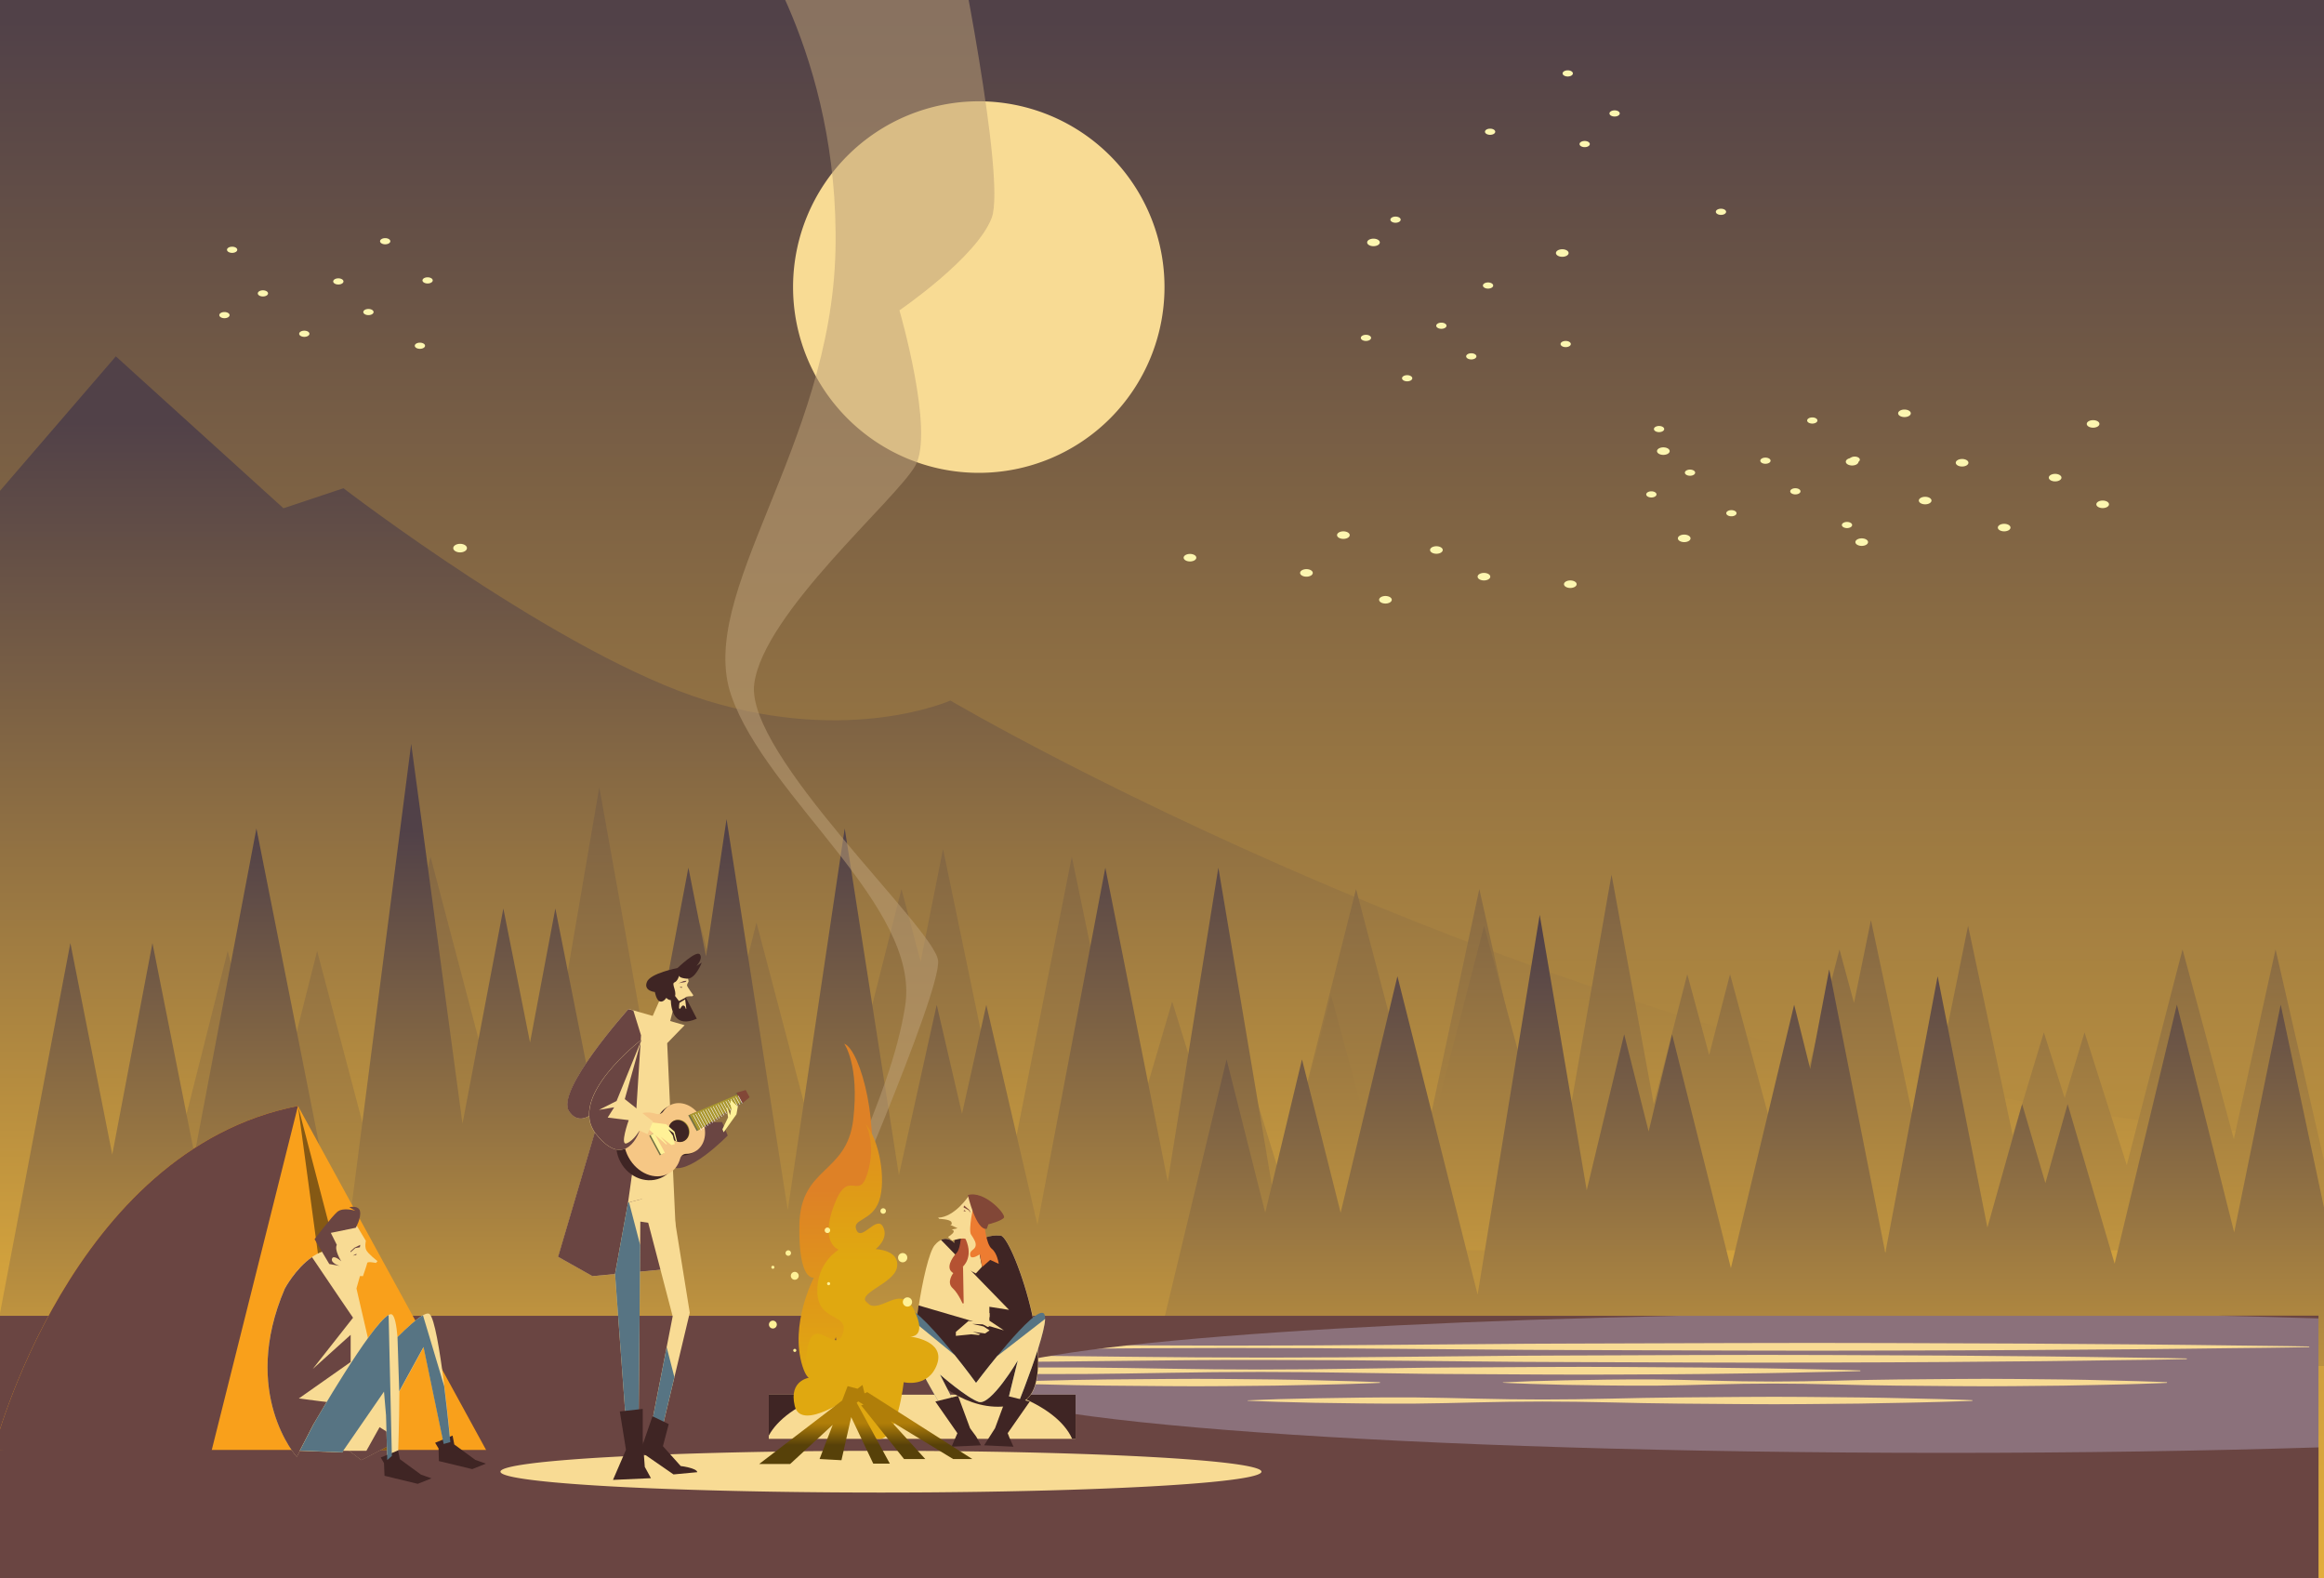 <?xml version="1.0" encoding="utf-8"?>
<svg id="master-artboard" viewBox="0 0 1074.944 729.67" version="1.1" xmlns="http://www.w3.org/2000/svg" x="0px" y="0px" width="1074.944px" height="729.67px" enable-background="new 0 0 1400 980"><rect x="0" y="0" width="1074.944" height="729.67" fill="#333333" stroke="none"/><rect id="ee-background" x="0" y="0" width="1074.944" height="729.67" style="fill: white; fill-opacity: 0; pointer-events: none;"/>
<g transform="matrix(0.791, 0, 0, 0.791, -16.813, -40.725)">
		<g>
			<linearGradient id="XMLID_6_" gradientUnits="userSpaceOnUse" x1="700" y1="62.726" x2="700" y2="1088.153">
				<stop offset="0" style="stop-color:#514148"/>
				<stop offset="1" style="stop-color:#F4BB3A"/>
			</linearGradient>
			<path d="M 0 0 H 1400 V 980 H 0 V 0 Z" id="XMLID_3_" fill="url(#XMLID_6_)"/>
		</g>
	</g><linearGradient id="SVGID_1_" gradientUnits="userSpaceOnUse" x1="699.014" y1="298.203" x2="699.014" y2="925.996">
		<stop offset="0" style="stop-color:#514148"/>
		<stop offset="1" style="stop-color:#F4BB3A"/>
	</linearGradient><path fill="url(#SVGID_1_)" d="M577,461c0,0-58,26-142.6,0S222.1,336.9,222.1,336.9L187,348.6l-98-88.8l-68,78.9v521.1h1356V716&#10;&#9;&#9;C977.1,697.1,577,461,577,461z" transform="matrix(0.791, 0, 0, 0.791, -16.813, -40.725)"/><linearGradient id="SVGID_2_" gradientUnits="userSpaceOnUse" x1="521.493" y1="327.089" x2="521.493" y2="1036.95">
			<stop offset="0" style="stop-color:#514148"/>
			<stop offset="1" style="stop-color:#F4BB3A"/>
		</linearGradient><path d="M 886.3 571.2 L 854 722 L 814.2 571.2 L 771 742.7 L 738.3 637 L 722.9 689.3 L 706.7 637 L 682.6 718.8 L 648 552.3 L 611.7 735.5 L 572.7 547.8 L 559.6 613.7 L 548.4 571.2 L 504.4 745.6 L 463.6 590.8 L 447.4 655.1 L 430.4 590.8 L 404.4 694.1 L 371.7 511.7 L 328.6 763.2 L 273 552.3 L 233.5 708.9 L 206.7 607.4 L 181.1 708.9 L 154.4 607.4 L 103.2 810.4 L 155.5 810.4 L 207.9 810.4 L 260.3 810.4 L 320.5 810.4 L 341.1 810.4 L 375.1 810.4 L 408.2 810.4 L 425.3 810.4 L 488.1 810.4 L 488.4 810.4 L 521.5 810.4 L 596.8 810.4 L 611.5 810.4 L 655.5 810.4 L 687.1 810.4 L 701.6 810.4 L 753.9 810.4 L 760.3 810.4 L 791.9 810.4 L 835.1 810.4 L 877.3 810.4 L 939.8 810.4 Z" fill="url(#SVGID_2_)" transform="matrix(0.791, 0, 0, 0.791, -16.813, -40.725)"/><linearGradient id="SVGID_3_" gradientUnits="userSpaceOnUse" x1="1076.618" y1="427.118" x2="1076.618" y2="948.945">
			<stop offset="0" style="stop-color:#514148"/>
			<stop offset="1" style="stop-color:#F4BB3A"/>
		</linearGradient><path d="M 1351.9 606.5 L 1327.5 717.4 L 1297.5 606.5 L 1264.9 732.6 L 1240.2 655 L 1228.6 693.4 L 1216.4 655 L 1198.2 715.1 L 1172.1 592.7 L 1144.7 727.4 L 1115.3 589.4 L 1105.4 637.8 L 1096.9 606.5 L 1063.8 734.8 L 1032.9 621 L 1020.7 668.2 L 1007.9 621 L 988.3 696.9 L 963.6 562.8 L 931.1 747.7 L 889.1 592.7 L 859.3 707.8 L 839.1 633.2 L 819.8 707.8 L 799.6 633.2 L 761 782.4 L 800.5 782.4 L 840 782.4 L 879.5 782.4 L 925 782.4 L 940.5 782.4 L 966.1 782.4 L 991.2 782.4 L 1004 782.4 L 1051.4 782.4 L 1051.6 782.4 L 1076.7 782.4 L 1133.5 782.4 L 1144.6 782.4 L 1177.8 782.4 L 1201.6 782.4 L 1212.5 782.4 L 1252 782.4 L 1256.8 782.4 L 1280.6 782.4 L 1313.2 782.4 L 1345.1 782.4 L 1392.3 782.4 Z" fill="url(#SVGID_3_)" transform="matrix(0.791, 0, 0, 0.791, -16.813, -40.725)"/><linearGradient id="SVGID_4_" gradientUnits="userSpaceOnUse" x1="399.13" y1="536.774" x2="399.13" y2="959.986">
			<stop offset="0" style="stop-color:#514148"/>
			<stop offset="1" style="stop-color:#F4BB3A"/>
		</linearGradient><path d="M 733.7 558.7 L 704.1 742.3 L 667.6 558.7 L 627.9 767.6 L 598 638.9 L 583.8 702.6 L 569 638.9 L 546.9 738.5 L 515.2 535.8 L 481.9 758.9 L 446.1 530.3 L 434.1 610.6 L 423.8 558.7 L 383.5 771.1 L 346 582.6 L 331.2 660.9 L 315.6 582.6 L 291.7 708.4 L 261.7 486.3 L 222.2 792.5 L 171.2 535.8 L 135 726.4 L 110.4 602.8 L 86.9 726.4 L 62.4 602.8 L 15.4 850 L 63.5 850 L 111.5 850 L 159.5 850 L 214.8 850 L 233.6 850 L 264.8 850 L 295.2 850 L 310.9 850 L 368.5 850 L 368.7 850 L 399.2 850 L 468.2 850 L 481.7 850 L 522.1 850 L 551 850 L 564.3 850 L 612.3 850 L 618.1 850 L 647.1 850 L 686.8 850 L 725.5 850 L 782.8 850 Z" fill="url(#SVGID_4_)" transform="matrix(0.791, 0, 0, 0.791, -16.813, -40.725)"/><linearGradient id="SVGID_5_" gradientUnits="userSpaceOnUse" x1="1047.716" y1="595.793" x2="1047.716" y2="991.935">
			<stop offset="0" style="stop-color:#514148"/>
			<stop offset="1" style="stop-color:#F4BB3A"/>
		</linearGradient><path d="M 1354.9 638.8 L 1327.7 771.9 L 1294.2 638.8 L 1257.8 790.2 L 1230.3 696.9 L 1217.3 743.1 L 1203.7 696.9 L 1183.4 769.1 L 1154.3 622.2 L 1123.7 783.9 L 1090.9 618.2 L 1079.8 676.4 L 1070.4 638.8 L 1033.4 792.8 L 999 656.1 L 985.3 712.9 L 971 656.1 L 949.1 747.3 L 921.6 586.3 L 885.3 808.3 L 838.4 622.2 L 805.2 760.4 L 782.6 670.8 L 761.1 760.4 L 738.5 670.8 L 695.4 850 L 739.5 850 L 783.6 850 L 827.7 850 L 878.5 850 L 895.8 850 L 924.4 850 L 952.3 850 L 966.7 850 L 1019.6 850 L 1019.8 850 L 1047.8 850 L 1111.2 850 L 1123.5 850 L 1160.6 850 L 1187.2 850 L 1199.4 850 L 1243.4 850 L 1248.8 850 L 1275.4 850 L 1311.8 850 L 1347.4 850 L 1400 850 Z" fill="url(#SVGID_5_)" transform="matrix(0.791, 0, 0, 0.791, -16.813, -40.725)"/><path d="M 21 820.7 H 1377 V 975.1 H 21 V 820.7 Z" fill="#8B717B" transform="matrix(0.791, 0, 0, 0.791, -16.813, -40.725)"/><path fill="#F8DB94" d="M309,838.6c0,0,4.2-0.1,11.9-0.2c7.8-0.1,19.2-0.3,33.7-0.5c7.3-0.1,15.3-0.2,24.1-0.3&#10;&#9;&#9;&#9;c8.8-0.1,18.2-0.2,28.3-0.2c20.2-0.2,43.1-0.3,68-0.4c24.9,0,51.9-0.2,80.4-0.1c28.5,0.1,58.6,0.4,89.8,0.7&#10;&#9;&#9;&#9;c31.1,0.3,63.3,0.5,96,0.5c32.7,0,65.9-0.2,99.1-0.5c16.6-0.1,33.2-0.3,49.7-0.4c8.3-0.1,16.5-0.1,24.8-0.2&#10;&#9;&#9;&#9;c8.2,0,16.4-0.1,24.6-0.1c32.7-0.1,64.9-0.2,96-0.3c31.1-0.1,61.2-0.1,89.8,0c28.5,0.1,55.5,0.2,80.4,0.3&#10;&#9;&#9;&#9;c24.9,0.2,47.7,0.3,68,0.5c10.1,0.1,19.6,0.2,28.3,0.3c8.8,0.1,16.8,0.2,24.1,0.3c14.5,0.2,25.9,0.3,33.7,0.4&#10;&#9;&#9;&#9;c7.8,0.1,11.9,0.2,11.9,0.2v0.4c0,0-4.2,0.1-11.9,0.2c-7.8,0.1-19.2,0.3-33.7,0.4c-7.3,0.1-15.3,0.2-24.1,0.3&#10;&#9;&#9;&#9;c-8.8,0.1-18.2,0.2-28.3,0.3c-20.2,0.2-43.1,0.3-68,0.5c-24.9,0.1-51.9,0.3-80.4,0.3c-28.5,0.1-58.6,0.1-89.8,0&#10;&#9;&#9;&#9;c-31.1-0.1-63.3-0.2-96-0.3c-8.2,0-16.4-0.1-24.6-0.1c-8.2-0.1-16.5-0.1-24.8-0.2c-16.5-0.1-33.1-0.3-49.7-0.4&#10;&#9;&#9;&#9;c-33.2-0.3-66.4-0.5-99.1-0.5c-32.7,0-64.9,0.2-96,0.5c-31.1,0.3-61.2,0.6-89.8,0.7c-28.5,0.1-55.5,0-80.4-0.1&#10;&#9;&#9;&#9;c-24.9-0.1-47.7-0.2-68-0.4c-10.1-0.1-19.6-0.2-28.3-0.2c-8.8-0.1-16.8-0.2-24.1-0.3c-14.5-0.2-25.9-0.3-33.7-0.5&#10;&#9;&#9;&#9;c-7.8-0.1-11.9-0.2-11.9-0.2V838.6z" transform="matrix(0.791, 0, 0, 0.791, -16.813, -40.725)"/><path fill="#F8DB94" d="M392.6,845.6c0,0,14.2-0.3,39-0.7c6.2-0.1,13.1-0.2,20.5-0.3c7.5-0.1,15.6-0.2,24.2-0.2&#10;&#9;&#9;&#9;c17.3-0.2,36.8-0.3,58-0.4c21.3-0.1,44.3-0.2,68.7-0.1c24.4,0.1,50.1,0.4,76.7,0.7c26.6,0.3,54.1,0.5,82,0.5&#10;&#9;&#9;&#9;c27.9,0,56.3-0.2,84.6-0.5c14.2-0.1,28.4-0.3,42.5-0.4c7.1-0.1,14.1-0.1,21.1-0.2c7,0,14-0.1,21-0.1c27.9-0.1,55.4-0.2,82-0.3&#10;&#9;&#9;&#9;c26.6-0.1,52.3-0.1,76.7,0c24.4,0.1,47.4,0.2,68.7,0.3c21.3,0.2,40.8,0.3,58,0.5c8.6,0.1,16.7,0.2,24.2,0.3&#10;&#9;&#9;&#9;c7.5,0.1,14.3,0.2,20.5,0.3c12.4,0.2,22.2,0.3,28.8,0.4c6.6,0.1,10.2,0.2,10.2,0.2v0.4c0,0-3.5,0.1-10.2,0.2&#10;&#9;&#9;&#9;c-6.6,0.1-16.4,0.3-28.8,0.4c-6.2,0.1-13.1,0.2-20.5,0.3c-7.5,0.1-15.6,0.2-24.2,0.3c-17.3,0.2-36.8,0.3-58,0.5&#10;&#9;&#9;&#9;c-21.3,0.1-44.3,0.3-68.7,0.3c-24.4,0.1-50.1,0.1-76.7,0c-26.6-0.1-54.1-0.2-82-0.3c-7,0-14-0.1-21-0.1c-7-0.1-14.1-0.1-21.1-0.2&#10;&#9;&#9;&#9;c-14.1-0.1-28.3-0.3-42.5-0.4c-28.4-0.3-56.7-0.5-84.6-0.5c-27.9-0.1-55.4,0.2-82,0.5c-26.6,0.3-52.3,0.6-76.7,0.7&#10;&#9;&#9;&#9;c-24.4,0.1-47.4,0-68.7-0.1c-21.3-0.1-40.8-0.2-58-0.4c-8.6-0.1-16.7-0.2-24.2-0.2c-7.5-0.1-14.3-0.2-20.5-0.3&#10;&#9;&#9;&#9;c-24.8-0.3-39-0.7-39-0.7V845.6z" transform="matrix(0.791, 0, 0, 0.791, -16.813, -40.725)"/><path fill="#F8DB94" d="M518,852.6c0,0,9.2-0.3,25.4-0.7c4-0.1,8.5-0.2,13.4-0.3c4.9-0.1,10.1-0.2,15.8-0.2&#10;&#9;&#9;&#9;c11.3-0.2,24-0.3,37.8-0.4c13.9-0.1,28.9-0.2,44.7-0.1c15.9,0.1,32.6,0.4,49.9,0.7c17.3,0.3,35.2,0.5,53.4,0.5&#10;&#9;&#9;&#9;c18.2,0,36.7-0.2,55.1-0.5c9.2-0.1,18.5-0.3,27.7-0.4c4.6-0.1,9.2-0.1,13.8-0.2c4.6,0,9.1-0.1,13.7-0.1&#10;&#9;&#9;&#9;c18.2-0.1,36.1-0.2,53.4-0.3c17.3-0.1,34.1-0.1,49.9,0c15.9,0.1,30.9,0.2,44.7,0.3c13.9,0.2,26.6,0.3,37.8,0.5&#10;&#9;&#9;&#9;c5.6,0.1,10.9,0.2,15.8,0.3c4.9,0.1,9.3,0.2,13.4,0.3c8.1,0.2,14.4,0.3,18.8,0.4c4.3,0.1,6.6,0.2,6.6,0.2v0.4c0,0-2.3,0.1-6.6,0.2&#10;&#9;&#9;&#9;c-4.3,0.1-10.7,0.3-18.8,0.4c-4,0.1-8.5,0.2-13.4,0.3c-4.9,0.1-10.1,0.2-15.8,0.3c-11.3,0.2-24,0.3-37.8,0.5&#10;&#9;&#9;&#9;c-13.9,0.1-28.9,0.3-44.7,0.3c-15.9,0.1-32.6,0.1-49.9,0c-17.3-0.1-35.2-0.2-53.4-0.3c-4.5,0-9.1-0.1-13.7-0.1&#10;&#9;&#9;&#9;c-4.6-0.1-9.2-0.1-13.8-0.2c-9.2-0.1-18.4-0.3-27.7-0.4c-18.5-0.3-36.9-0.5-55.1-0.5c-18.2,0-36.1,0.2-53.4,0.5&#10;&#9;&#9;&#9;c-17.3,0.3-34.1,0.6-49.9,0.7c-15.9,0.1-30.9,0-44.7-0.1c-13.9-0.1-26.6-0.2-37.8-0.4c-5.6-0.1-10.9-0.2-15.8-0.2&#10;&#9;&#9;&#9;c-4.9-0.1-9.3-0.2-13.4-0.3c-16.2-0.3-25.4-0.7-25.4-0.7V852.6z" transform="matrix(0.791, 0, 0, 0.791, -16.813, -40.725)"/><path fill="#F8DB94" d="M434.4,859.6c0,0,6.2-0.3,16.9-0.7c10.8-0.3,26.2-0.7,44.6-0.9c9.2-0.1,19.2-0.2,29.8-0.1&#10;&#9;&#9;&#9;c10.6,0.1,21.7,0.4,33.3,0.7c11.5,0.3,23.5,0.5,35.6,0.5c12.1,0,24.4-0.2,36.7-0.5c12.3-0.3,24.6-0.6,36.7-0.7&#10;&#9;&#9;&#9;c12.1-0.1,24-0.2,35.6-0.3c11.5-0.1,22.7-0.1,33.3,0c10.6,0.1,20.6,0.2,29.8,0.3c9.2,0.1,17.7,0.3,25.2,0.5&#10;&#9;&#9;&#9;c7.5,0.2,14,0.4,19.4,0.5c10.8,0.3,16.9,0.6,16.9,0.6v0.4c0,0-6.2,0.3-16.9,0.6c-5.4,0.2-11.9,0.3-19.4,0.5&#10;&#9;&#9;&#9;c-7.5,0.2-16,0.3-25.2,0.5c-9.2,0.1-19.2,0.2-29.8,0.3c-10.6,0.1-21.7,0.1-33.3,0c-11.5-0.1-23.5-0.2-35.6-0.3&#10;&#9;&#9;&#9;c-12.1-0.1-24.4-0.4-36.7-0.7c-12.3-0.3-24.6-0.5-36.7-0.5c-12.1,0-24,0.2-35.6,0.5c-11.5,0.3-22.7,0.6-33.3,0.7&#10;&#9;&#9;&#9;c-10.6,0.1-20.6,0-29.8-0.1c-18.5-0.2-33.9-0.5-44.6-0.9c-10.8-0.3-16.9-0.7-16.9-0.7V859.6z" transform="matrix(0.791, 0, 0, 0.791, -16.813, -40.725)"/><path fill="#F8DB94" d="M750.8,870.1c0,0,6.6-0.3,18.2-0.7c11.6-0.3,28.1-0.7,48-0.9c9.9-0.1,20.7-0.2,32.1-0.1&#10;&#9;&#9;&#9;c11.4,0.1,23.4,0.4,35.8,0.7c12.4,0.3,25.3,0.5,38.3,0.5c13,0,26.3-0.2,39.5-0.5c13.2-0.3,26.5-0.6,39.5-0.7&#10;&#9;&#9;&#9;c13-0.1,25.9-0.2,38.3-0.3c12.4-0.1,24.4-0.1,35.8,0c11.4,0.1,22.1,0.2,32.1,0.3c9.9,0.1,19,0.3,27.1,0.5&#10;&#9;&#9;&#9;c8.1,0.2,15.1,0.4,20.9,0.5c11.6,0.3,18.2,0.6,18.2,0.6v0.4c0,0-6.6,0.3-18.2,0.6c-5.8,0.2-12.8,0.3-20.9,0.5&#10;&#9;&#9;&#9;c-8.1,0.2-17.2,0.3-27.1,0.5c-9.9,0.1-20.7,0.2-32.1,0.3c-11.4,0.1-23.4,0.1-35.8,0c-12.4-0.1-25.3-0.2-38.3-0.3&#10;&#9;&#9;&#9;c-13-0.1-26.3-0.4-39.5-0.7c-13.2-0.3-26.5-0.5-39.5-0.5c-13,0-25.9,0.2-38.3,0.5c-12.4,0.3-24.4,0.6-35.8,0.7&#10;&#9;&#9;&#9;c-11.4,0.1-22.1,0-32.1-0.1c-19.9-0.2-36.4-0.5-48-0.9c-11.6-0.3-18.2-0.7-18.2-0.7V870.1z" transform="matrix(0.791, 0, 0, 0.791, -16.813, -40.725)"/><path fill="#F8DB94" d="M900.1,859.6c0,0,6.1-0.3,16.7-0.7c10.6-0.3,25.8-0.7,44-0.9c9.1-0.1,18.9-0.2,29.4-0.1&#10;&#9;&#9;&#9;c10.4,0.1,21.4,0.4,32.8,0.7c11.4,0.3,23.1,0.5,35.1,0.5c11.9,0,24.1-0.2,36.2-0.5c12.1-0.3,24.3-0.6,36.2-0.7&#10;&#9;&#9;&#9;c11.9-0.1,23.7-0.2,35.1-0.3c11.4-0.1,22.4-0.1,32.8,0c10.4,0.1,20.3,0.2,29.4,0.3c9.1,0.1,17.4,0.3,24.8,0.5&#10;&#9;&#9;&#9;c7.4,0.2,13.8,0.4,19.1,0.5c10.6,0.3,16.7,0.6,16.7,0.6v0.4c0,0-6.1,0.3-16.7,0.6c-5.3,0.2-11.7,0.3-19.1,0.5&#10;&#9;&#9;&#9;c-7.4,0.2-15.7,0.3-24.8,0.5c-9.1,0.1-18.9,0.2-29.4,0.3c-10.4,0.1-21.4,0.1-32.8,0c-11.4-0.1-23.1-0.2-35.1-0.3&#10;&#9;&#9;&#9;c-11.9-0.1-24.1-0.4-36.2-0.7c-12.1-0.3-24.3-0.5-36.2-0.5c-11.9,0-23.7,0.2-35.1,0.5c-11.4,0.3-22.4,0.6-32.8,0.7&#10;&#9;&#9;&#9;c-10.4,0.1-20.3,0-29.4-0.1c-18.2-0.2-33.3-0.5-44-0.9c-10.6-0.3-16.7-0.7-16.7-0.7V859.6z" transform="matrix(0.791, 0, 0, 0.791, -16.813, -40.725)"/><path fill="#6A4542" d="M1159,900.8c-313.8,0-568.2-18.3-568.2-40.8c0-18.7,174.4-34.4,412.5-39.3H15.4V975H1377v-77.4&#10;&#9;&#9;&#9;C1309.9,899.7,1236.3,900.8,1159,900.8z" transform="matrix(0.791, 0, 0, 0.791, -16.813, -40.725)"/><path fill="#6A4542" d="M1377,822.2v-1.6h-58.4C1338.6,821.1,1358.1,821.6,1377,822.2z" transform="matrix(0.791, 0, 0, 0.791, -16.813, -40.725)"/><path fill="#F9A01B" d="M195.5,698C62.4,724,17.6,899.1,17.6,899.1h287.9L195.5,698z" transform="matrix(0.791, 0, 0, 0.791, -16.813, -40.725)"/><path fill="#6A4542" d="M195.5,698C62.4,724,17.6,899.1,17.6,899.1l125.4,8.3L195.5,698z" transform="matrix(0.791, 0, 0, 0.791, -16.813, -40.725)"/><path d="M 195.5 698 L 222.7 899.1 L 248.1 899.1 Z" fill="#855914" transform="matrix(0.791, 0, 0, 0.791, -16.813, -40.725)"/><g transform="matrix(0.791, 0, 0, 0.791, -16.813, -40.725)">
			<path d="M 840.3 179.9 A 3 1.8 0 0 1 837.3 181.7 A 3 1.8 0 0 1 834.3 179.9 A 3 1.8 0 0 1 837.3 178.1 A 3 1.8 0 0 1 840.3 179.9 Z" fill="#FCF6B0"/>
			<path d="M 294.3 371.9 A 4 2.5 0 0 1 290.3 374.4 A 4 2.5 0 0 1 286.3 371.9 A 4 2.5 0 0 1 290.3 369.4 A 4 2.5 0 0 1 294.3 371.9 Z" fill="#FCF6B0"/>
			<path d="M 178 223 A 3 1.8 0 0 1 175 224.8 A 3 1.8 0 0 1 172 223 A 3 1.8 0 0 1 175 221.2 A 3 1.8 0 0 1 178 223 Z" fill="#FCF6B0"/>
			<path d="M 202.2 246.6 A 3 1.8 0 0 1 199.2 248.4 A 3 1.8 0 0 1 196.2 246.6 A 3 1.8 0 0 1 199.2 244.8 A 3 1.8 0 0 1 202.2 246.6 Z" fill="#FCF6B0"/>
			<path d="M 239.7 233.9 A 3 1.8 0 0 1 236.7 235.7 A 3 1.8 0 0 1 233.7 233.9 A 3 1.8 0 0 1 236.7 232.1 A 3 1.8 0 0 1 239.7 233.9 Z" fill="#FCF6B0"/>
			<path d="M 155.5 235.7 A 3 1.8 0 0 1 152.5 237.5 A 3 1.8 0 0 1 149.5 235.7 A 3 1.8 0 0 1 152.5 233.9 A 3 1.8 0 0 1 155.5 235.7 Z" fill="#FCF6B0"/>
			<path d="M 222.1 216 A 3 1.8 0 0 1 219.1 217.8 A 3 1.8 0 0 1 216.1 216 A 3 1.8 0 0 1 219.1 214.2 A 3 1.8 0 0 1 222.1 216 Z" fill="#FCF6B0"/>
			<path d="M 160 197.5 A 3 1.8 0 0 1 157 199.3 A 3 1.8 0 0 1 154 197.5 A 3 1.8 0 0 1 157 195.7 A 3 1.8 0 0 1 160 197.5 Z" fill="#FCF6B0"/>
			<path d="M 249.5 192.5 A 3 1.8 0 0 1 246.5 194.3 A 3 1.8 0 0 1 243.5 192.5 A 3 1.8 0 0 1 246.5 190.7 A 3 1.8 0 0 1 249.5 192.5 Z" fill="#FCF6B0"/>
			<path d="M 269.8 253.6 A 3 1.8 0 0 1 266.8 255.4 A 3 1.8 0 0 1 263.8 253.6 A 3 1.8 0 0 1 266.8 251.8 A 3 1.8 0 0 1 269.8 253.6 Z" fill="#FCF6B0"/>
			<path d="M 274.3 215.4 A 3 1.8 0 0 1 271.3 217.2 A 3 1.8 0 0 1 268.3 215.4 A 3 1.8 0 0 1 271.3 213.6 A 3 1.8 0 0 1 274.3 215.4 Z" fill="#FCF6B0"/>
			<path d="M 1012.5 327.8 A 3 1.8 0 0 1 1009.5 329.6 A 3 1.8 0 0 1 1006.5 327.8 A 3 1.8 0 0 1 1009.5 326 A 3 1.8 0 0 1 1012.5 327.8 Z" fill="#FCF6B0"/>
			<path d="M 1036.7 351.5 A 3 1.8 0 0 1 1033.7 353.3 A 3 1.8 0 0 1 1030.7 351.5 A 3 1.8 0 0 1 1033.7 349.7 A 3 1.8 0 0 1 1036.7 351.5 Z" fill="#FCF6B0"/>
			<path d="M 1074.1 338.7 A 3 1.8 0 0 1 1071.1 340.5 A 3 1.8 0 0 1 1068.1 338.7 A 3 1.8 0 0 1 1071.1 336.9 A 3 1.8 0 0 1 1074.1 338.7 Z" fill="#FCF6B0"/>
			<path d="M 989.9 340.5 A 3 1.8 0 0 1 986.9 342.3 A 3 1.8 0 0 1 983.9 340.5 A 3 1.8 0 0 1 986.9 338.7 A 3 1.8 0 0 1 989.9 340.5 Z" fill="#FCF6B0"/>
			<path d="M 1056.6 320.8 A 3 1.8 0 0 1 1053.6 322.6 A 3 1.8 0 0 1 1050.6 320.8 A 3 1.8 0 0 1 1053.6 319 A 3 1.8 0 0 1 1056.6 320.8 Z" fill="#FCF6B0"/>
			<path d="M 994.4 302.3 A 3 1.8 0 0 1 991.4 304.1 A 3 1.8 0 0 1 988.4 302.3 A 3 1.8 0 0 1 991.4 300.5 A 3 1.8 0 0 1 994.4 302.3 Z" fill="#FCF6B0"/>
			<path d="M 1084 297.3 A 3 1.8 0 0 1 1081 299.1 A 3 1.8 0 0 1 1078 297.3 A 3 1.8 0 0 1 1081 295.5 A 3 1.8 0 0 1 1084 297.3 Z" fill="#FCF6B0"/>
			<path d="M 1104.3 358.4 A 3 1.8 0 0 1 1101.3 360.2 A 3 1.8 0 0 1 1098.3 358.4 A 3 1.8 0 0 1 1101.3 356.6 A 3 1.8 0 0 1 1104.3 358.4 Z" fill="#FCF6B0"/>
			<path d="M 1108.8 320.2 A 3 1.8 0 0 1 1105.8 322 A 3 1.8 0 0 1 1102.8 320.2 A 3 1.8 0 0 1 1105.8 318.4 A 3 1.8 0 0 1 1108.8 320.2 Z" fill="#FCF6B0"/>
			<path d="M 823 249 A 3 1.8 0 0 1 820 250.8 A 3 1.8 0 0 1 817 249 A 3 1.8 0 0 1 820 247.2 A 3 1.8 0 0 1 823 249 Z" fill="#FCF6B0"/>
			<path d="M 847.1 272.6 A 3 1.8 0 0 1 844.1 274.4 A 3 1.8 0 0 1 841.1 272.6 A 3 1.8 0 0 1 844.1 270.8 A 3 1.8 0 0 1 847.1 272.6 Z" fill="#FCF6B0"/>
			<path d="M 884.6 259.8 A 3 1.8 0 0 1 881.6 261.6 A 3 1.8 0 0 1 878.6 259.8 A 3 1.8 0 0 1 881.6 258 A 3 1.8 0 0 1 884.6 259.8 Z" fill="#FCF6B0"/>
			<path d="M 867.1 241.9 A 3 1.8 0 0 1 864.1 243.7 A 3 1.8 0 0 1 861.1 241.9 A 3 1.8 0 0 1 864.1 240.1 A 3 1.8 0 0 1 867.1 241.9 Z" fill="#FCF6B0"/>
			<path d="M 894.4 218.4 A 3 1.8 0 0 1 891.4 220.2 A 3 1.8 0 0 1 888.4 218.4 A 3 1.8 0 0 1 891.4 216.6 A 3 1.8 0 0 1 894.4 218.4 Z" fill="#FCF6B0"/>
			<path d="M 939.8 252.6 A 3 1.8 0 0 1 936.8 254.4 A 3 1.8 0 0 1 933.8 252.6 A 3 1.8 0 0 1 936.8 250.8 A 3 1.8 0 0 1 939.8 252.6 Z" fill="#FCF6B0"/>
		</g><path d="M 938.5 199.4 A 3.7 2.2 0 0 1 934.8 201.6 A 3.7 2.2 0 0 1 931.1 199.4 A 3.7 2.2 0 0 1 934.8 197.2 A 3.7 2.2 0 0 1 938.5 199.4 Z" fill="#FCF6B0" transform="matrix(0.791, 0, 0, 0.791, -16.813, -40.725)"/><path d="M 828.1 193.2 A 3.7 2.2 0 0 1 824.4 195.4 A 3.7 2.2 0 0 1 820.7 193.2 A 3.7 2.2 0 0 1 824.4 191 A 3.7 2.2 0 0 1 828.1 193.2 Z" fill="#FCF6B0" transform="matrix(0.791, 0, 0, 0.791, -16.813, -40.725)"/><path d="M 864.9 373 A 3.7 2.2 0 0 1 861.2 375.2 A 3.7 2.2 0 0 1 857.5 373 A 3.7 2.2 0 0 1 861.2 370.8 A 3.7 2.2 0 0 1 864.9 373 Z" fill="#FCF6B0" transform="matrix(0.791, 0, 0, 0.791, -16.813, -40.725)"/><path d="M 835.1 402.1 A 3.7 2.2 0 0 1 831.4 404.3 A 3.7 2.2 0 0 1 827.7 402.1 A 3.7 2.2 0 0 1 831.4 399.9 A 3.7 2.2 0 0 1 835.1 402.1 Z" fill="#FCF6B0" transform="matrix(0.791, 0, 0, 0.791, -16.813, -40.725)"/><path d="M 788.9 386.4 A 3.7 2.2 0 0 1 785.2 388.6 A 3.7 2.2 0 0 1 781.5 386.4 A 3.7 2.2 0 0 1 785.2 384.2 A 3.7 2.2 0 0 1 788.9 386.4 Z" fill="#FCF6B0" transform="matrix(0.791, 0, 0, 0.791, -16.813, -40.725)"/><path d="M 892.7 388.6 A 3.7 2.2 0 0 1 889 390.8 A 3.7 2.2 0 0 1 885.3 388.6 A 3.7 2.2 0 0 1 889 386.4 A 3.7 2.2 0 0 1 892.7 388.6 Z" fill="#FCF6B0" transform="matrix(0.791, 0, 0, 0.791, -16.813, -40.725)"/><path d="M 810.5 364.3 A 3.7 2.2 0 0 1 806.8 366.5 A 3.7 2.2 0 0 1 803.1 364.3 A 3.7 2.2 0 0 1 806.8 362.1 A 3.7 2.2 0 0 1 810.5 364.3 Z" fill="#FCF6B0" transform="matrix(0.791, 0, 0, 0.791, -16.813, -40.725)"/><path d="M 720.8 377.5 A 3.7 2.2 0 0 1 717.1 379.7 A 3.7 2.2 0 0 1 713.4 377.5 A 3.7 2.2 0 0 1 717.1 375.3 A 3.7 2.2 0 0 1 720.8 377.5 Z" fill="#FCF6B0" transform="matrix(0.791, 0, 0, 0.791, -16.813, -40.725)"/><path d="M 943.2 393 A 3.7 2.2 0 0 1 939.5 395.2 A 3.7 2.2 0 0 1 935.8 393 A 3.7 2.2 0 0 1 939.5 390.8 A 3.7 2.2 0 0 1 943.2 393 Z" fill="#FCF6B0" transform="matrix(0.791, 0, 0, 0.791, -16.813, -40.725)"/><path d="M 1226.7 330.7 A 3.7 2.2 0 0 1 1223 332.9 A 3.7 2.2 0 0 1 1219.3 330.7 A 3.7 2.2 0 0 1 1223 328.5 A 3.7 2.2 0 0 1 1226.7 330.7 Z" fill="#FCF6B0" transform="matrix(0.791, 0, 0, 0.791, -16.813, -40.725)"/><path d="M 1196.9 359.9 A 3.7 2.2 0 0 1 1193.2 362.1 A 3.7 2.2 0 0 1 1189.5 359.9 A 3.7 2.2 0 0 1 1193.2 357.7 A 3.7 2.2 0 0 1 1196.9 359.9 Z" fill="#FCF6B0" transform="matrix(0.791, 0, 0, 0.791, -16.813, -40.725)"/><path d="M 1150.7 344.1 A 3.7 2.2 0 0 1 1147 346.3 A 3.7 2.2 0 0 1 1143.3 344.1 A 3.7 2.2 0 0 1 1147 341.9 A 3.7 2.2 0 0 1 1150.7 344.1 Z" fill="#FCF6B0" transform="matrix(0.791, 0, 0, 0.791, -16.813, -40.725)"/><path d="M 1254.5 346.3 A 3.7 2.2 0 0 1 1250.8 348.5 A 3.7 2.2 0 0 1 1247.1 346.3 A 3.7 2.2 0 0 1 1250.8 344.1 A 3.7 2.2 0 0 1 1254.5 346.3 Z" fill="#FCF6B0" transform="matrix(0.791, 0, 0, 0.791, -16.813, -40.725)"/><path d="M 1172.3 322 A 3.7 2.2 0 0 1 1168.6 324.2 A 3.7 2.2 0 0 1 1164.9 322 A 3.7 2.2 0 0 1 1168.6 319.8 A 3.7 2.2 0 0 1 1172.3 322 Z" fill="#FCF6B0" transform="matrix(0.791, 0, 0, 0.791, -16.813, -40.725)"/><path d="M 1248.9 299.3 A 3.7 2.2 0 0 1 1245.2 301.5 A 3.7 2.2 0 0 1 1241.5 299.3 A 3.7 2.2 0 0 1 1245.2 297.1 A 3.7 2.2 0 0 1 1248.9 299.3 Z" fill="#FCF6B0" transform="matrix(0.791, 0, 0, 0.791, -16.813, -40.725)"/><path d="M 1138.6 293.1 A 3.7 2.2 0 0 1 1134.9 295.3 A 3.7 2.2 0 0 1 1131.2 293.1 A 3.7 2.2 0 0 1 1134.9 290.9 A 3.7 2.2 0 0 1 1138.6 293.1 Z" fill="#FCF6B0" transform="matrix(0.791, 0, 0, 0.791, -16.813, -40.725)"/><path d="M 1009.8 366.2 A 3.7 2.2 0 0 1 1006.1 368.4 A 3.7 2.2 0 0 1 1002.4 366.2 A 3.7 2.2 0 0 1 1006.1 364 A 3.7 2.2 0 0 1 1009.8 366.2 Z" fill="#FCF6B0" transform="matrix(0.791, 0, 0, 0.791, -16.813, -40.725)"/><path d="M 1113.6 368.4 A 3.7 2.2 0 0 1 1109.9 370.6 A 3.7 2.2 0 0 1 1106.2 368.4 A 3.7 2.2 0 0 1 1109.9 366.2 A 3.7 2.2 0 0 1 1113.6 368.4 Z" fill="#FCF6B0" transform="matrix(0.791, 0, 0, 0.791, -16.813, -40.725)"/><path d="M 1108 321.4 A 3.7 2.2 0 0 1 1104.3 323.6 A 3.7 2.2 0 0 1 1100.6 321.4 A 3.7 2.2 0 0 1 1104.3 319.2 A 3.7 2.2 0 0 1 1108 321.4 Z" fill="#FCF6B0" transform="matrix(0.791, 0, 0, 0.791, -16.813, -40.725)"/><path d="M 997.6 315.2 A 3.7 2.2 0 0 1 993.9 317.4 A 3.7 2.2 0 0 1 990.2 315.2 A 3.7 2.2 0 0 1 993.9 313 A 3.7 2.2 0 0 1 997.6 315.2 Z" fill="#FCF6B0" transform="matrix(0.791, 0, 0, 0.791, -16.813, -40.725)"/><path d="M 950.9 135.7 A 3 1.8 0 0 1 947.9 137.5 A 3 1.8 0 0 1 944.9 135.7 A 3 1.8 0 0 1 947.9 133.9 A 3 1.8 0 0 1 950.9 135.7 Z" fill="#FCF6B0" transform="matrix(0.791, 0, 0, 0.791, -16.813, -40.725)"/><path d="M 968.4 117.8 A 3 1.8 0 0 1 965.4 119.6 A 3 1.8 0 0 1 962.4 117.8 A 3 1.8 0 0 1 965.4 116 A 3 1.8 0 0 1 968.4 117.8 Z" fill="#FCF6B0" transform="matrix(0.791, 0, 0, 0.791, -16.813, -40.725)"/><path d="M 941 94.4 A 3 1.8 0 0 1 938 96.2 A 3 1.8 0 0 1 935 94.4 A 3 1.8 0 0 1 938 92.6 A 3 1.8 0 0 1 941 94.4 Z" fill="#FCF6B0" transform="matrix(0.791, 0, 0, 0.791, -16.813, -40.725)"/><path d="M 895.6 128.5 A 3 1.8 0 0 1 892.6 130.3 A 3 1.8 0 0 1 889.6 128.5 A 3 1.8 0 0 1 892.6 126.7 A 3 1.8 0 0 1 895.6 128.5 Z" fill="#FCF6B0" transform="matrix(0.791, 0, 0, 0.791, -16.813, -40.725)"/><path d="M 1030.6 175.3 A 3 1.8 0 0 1 1027.6 177.1 A 3 1.8 0 0 1 1024.6 175.3 A 3 1.8 0 0 1 1027.6 173.5 A 3 1.8 0 0 1 1030.6 175.3 Z" fill="#FCF6B0" transform="matrix(0.791, 0, 0, 0.791, -16.813, -40.725)"/><path d="M 702.2 219.3 A 108.6 108.6 0 0 1 593.6 327.9 A 108.6 108.6 0 0 1 485 219.3 A 108.6 108.6 0 0 1 593.6 110.7 A 108.6 108.6 0 0 1 702.2 219.3 Z" fill="#F8DB94" transform="matrix(0.791, 0, 0, 0.791, -16.813, -40.725)"/><path opacity="0.52" fill="#BC9F77" d="M579.7,10H457.3c0,0,55.1,73.4,52.5,188c-2.6,114.6-81.7,200.5-60.9,260.2&#10;&#9;&#9;s110.5,123.1,101.7,181c-8.8,57.8-48.9,120.6-44.8,143.7c0,0,66-151.1,64-169.9c-2-18.8-113-120.4-107.5-161.8&#10;&#9;&#9;c5.5-41.4,82.8-107.4,94.2-127.5c11.3-20.1-9.3-90.8-9.3-90.8s45.3-30.9,54-54.2C609.7,155.3,579.7,10,579.7,10z" transform="matrix(0.791, 0, 0, 0.791, -16.813, -40.725)"/><path d="M 758.9 911.8 A 222.5 12.2 0 0 1 536.4 924 A 222.5 12.2 0 0 1 313.9 911.8 A 222.5 12.2 0 0 1 536.4 899.6 A 222.5 12.2 0 0 1 758.9 911.8 Z" fill="#F8DB94" transform="matrix(0.791, 0, 0, 0.791, -16.813, -40.725)"/><path d="M 470.8 866.8 H 650.2 V 892.6 H 470.8 V 866.8 Z" fill="#F8DB94" transform="matrix(0.791, 0, 0, 0.791, -16.813, -40.725)"/><path fill="#3F2524" d="M503.6,866.8h-32.8v23.9C476,881.1,487.8,872.7,503.6,866.8z" transform="matrix(0.791, 0, 0, 0.791, -16.813, -40.725)"/><path fill="#3F2524" d="M614.5,866.8c16.9,6.3,29.1,15.4,33.7,25.8h2v-25.8H614.5z" transform="matrix(0.791, 0, 0, 0.791, -16.813, -40.725)"/><path fill="#F8DB94" d="M592.5,773.8h-13.1v4.3c0,0-5.2-6.3-11.6,1.3s-15.6,66.9-10.7,74.2s10.4,3.8,10.4,3.8s23.2,23.2,50.1,14.3&#10;&#9;&#9;&#9;s-3.8-97.3-11.1-97.9s-11.3,2.3-11.3,2.3L592.5,773.8z" transform="matrix(0.791, 0, 0, 0.791, -16.813, -40.725)"/><path fill="#3F2524" d="M606.4,773.8c-7.3-0.6-11.3,2.3-11.3,2.3l-2.7-2.3h-13.1v4.3c0,0-3.3-3.9-7.8-1.8l39.8,40.9l-11.5-1.8v8.1&#10;&#9;&#9;&#9;l8.5,5.7l-49.9-14.6c-2.7,17.4-4,35.3-1.5,39.1c4.8,7.3,10.4,3.8,10.4,3.8s23.2,23.2,50.1,14.3&#10;&#9;&#9;&#9;C644.3,862.8,613.8,774.4,606.4,773.8z" transform="matrix(0.791, 0, 0, 0.791, -16.813, -40.725)"/><path fill="#B55232" d="M590.1,789.4l-6.2-27.8c0,0,0.1,18.6-3.1,22.1c-3.3,3.5-6.7,9.4-2.1,12c0,0-4.2,5.4-0.4,8.8&#10;&#9;&#9;&#9;c3.7,3.4,6.5,10.5,6.5,10.5l-0.4-22.9L590.1,789.4z" transform="matrix(0.791, 0, 0, 0.791, -16.813, -40.725)"/><path fill="#F8DB94" d="M597.8,759.4l-10-8.9c0,0-8.3,12.6-18,12.8l0.7,0.7c0,0,6.4,0.2,7.1,1.9c0.7,1.7-0.7,1.6-0.7,1.6l4.3,2&#10;&#9;&#9;&#9;l-3.6,0.8c0,0,1.6,0.1,1.3,1.3s-3.3,3-3.3,3l2.4,2.1c0,0,7.4-2.2,8-0.7c4.7,10.8-1.8,16-1.8,16l7.7,3.9l3.6-3.9l-3.9-19.9&#10;&#9;&#9;&#9;L597.8,759.4z" transform="matrix(0.791, 0, 0, 0.791, -16.813, -40.725)"/><path fill="#ED7C31" d="M601.2,781.5c-3.4-2.7-4.3-14.4-4.3-14.4l-6.2-11.7c0,0-3.4,15.1-1.6,17.8s3.3,5,2.5,7.1&#10;&#9;&#9;&#9;c-0.8,2.1-3.6,2.2-3,5.1c0.6,2.9,5.6-0.7,5.6-0.7l1.4,7.4l4.7-4.1l5,2.3C605.2,790.2,604.5,784.1,601.2,781.5z" transform="matrix(0.791, 0, 0, 0.791, -16.813, -40.725)"/><path fill="#824737" d="M585,756.2l3,2.5l0.6,1.2l-0.3,0.2c0,0-0.4-1.1-0.5-1.1s-3.1-1.7-3.1-1.7L585,756.2z" transform="matrix(0.791, 0, 0, 0.791, -16.813, -40.725)"/><path d="M 584.7 759.4 L 585.1 758.8 L 586.1 759.8 Z" fill="#824737" transform="matrix(0.791, 0, 0, 0.791, -16.813, -40.725)"/><path fill="#824737" d="M587.2,750.1c0,0,4.9,21.1,11.1,19.7l0.9-2.6c0,0,7.7-1.9,9.1-3.9C609.7,761.4,596.9,747.2,587.2,750.1z" transform="matrix(0.791, 0, 0, 0.791, -16.813, -40.725)"/><path fill="#577483" d="M592,859.9c0,0-40-55.1-44.6-42.7c-4.6,12.4,35.8,75.1,35.8,75.1h6.8L570.9,855c0,0,15.5,13.5,22.6,16&#10;&#9;&#9;&#9;c7.1,2.5,22.9-24.2,22.9-24.2l-11.2,45.5h3.2c0,0,28.2-66.5,23.4-72.8C627.1,813.2,592,859.9,592,859.9z" transform="matrix(0.791, 0, 0, 0.791, -16.813, -40.725)"/><path fill="#F8DB94" d="M604.3,844.3c-6.9,8.4-12.3,15.6-12.3,15.6s-5.4-7.5-12.5-16.3l-32.1-26.3c-4.5,12.5,35.8,75,35.8,75h6.8&#10;&#9;&#9;&#9;L570.9,855c0,0,15.5,13.5,22.6,16c7.1,2.5,22.9-24.2,22.9-24.2l-11.2,45.5h3.2c0,0,23.4-55.2,24-69.8L604.3,844.3z" transform="matrix(0.791, 0, 0, 0.791, -16.813, -40.725)"/><path d="M 588.5 886.4 L 581.5 867.5 L 568.2 870.8 L 581.1 889.3 L 577.7 897.2 L 594.9 896.4 L 592.1 891.3 Z" fill="#3F2524" transform="matrix(0.791, 0, 0, 0.791, -16.813, -40.725)"/><path d="M 603.1 886.4 L 610.1 867.5 L 623.4 870.8 L 610.5 889.3 L 611.7 892.3 L 613.9 897.2 L 596.7 896.4 Z" fill="#3F2524" transform="matrix(0.791, 0, 0, 0.791, -16.813, -40.725)"/><path d="M 580.2 830.1 L 587.6 823.7 L 596.7 824.3 L 599.9 826.9 L 598.8 827.2 L 596.1 825.7 L 589.8 825.4 L 596.4 826.9 L 599.9 829.2 L 597.3 831 L 590 830 L 594.5 831.4 L 593.5 831.9 L 589.2 831.5 L 580.2 832.4 Z" fill="#F8DB94" transform="matrix(0.791, 0, 0, 0.791, -16.813, -40.725)"/><path d="M 599.9 819.2 L 592.5 812.9 L 583.4 813.5 L 580.2 816 L 581.3 816.3 L 584 814.8 L 590.3 814.6 L 583.7 816 L 580.2 818.3 L 582.8 820.2 L 590 819.1 L 585.6 820.5 L 586.5 821.1 L 590.9 820.7 L 599.9 821.5 Z" fill="#F8DB94" transform="matrix(0.791, 0, 0, 0.791, -16.813, -40.725)"/><linearGradient id="SVGID_6_" gradientUnits="userSpaceOnUse" x1="511.679" y1="860.924" x2="511.679" y2="724.244">
			<stop offset="5.135135e-02" style="stop-color:#E0A810"/>
			<stop offset="0.835" style="stop-color:#DE8126"/>
		</linearGradient><path fill="url(#SVGID_6_)" d="M514.9,661.6c0,0,9,12.3,5.3,44.3c-3.7,32-30.7,27.3-31.5,61.3c-0.7,33.9,8.5,31.1,8.5,31.1&#10;&#9;&#9;&#9;s-14.4,27.3-6.7,51.8c7.8,24.5,19.5-17,19.5-17l4.8,33.7l0.4-48.7l11.8,51c0,0,7.2-5.9,7.9-35.1s-13.5-13.7-17.5-43.6&#10;&#9;&#9;&#9;c-4-29.9,2.6-12,11-45S524.7,665.3,514.9,661.6z" transform="matrix(0.791, 0, 0, 0.791, -16.813, -40.725)"/><linearGradient id="SVGID_7_" gradientUnits="userSpaceOnUse" x1="527.609" y1="796.495" x2="527.609" y2="645.965">
				<stop offset="5.135135e-02" style="stop-color:#E0A810"/>
				<stop offset="0.835" style="stop-color:#DE8126"/>
			</linearGradient><path fill="url(#SVGID_7_)" d="M527.3,708.3c0,0,6.5,11.4,1.3,28.8c-5.2,17.5-11-3.8-19.6,18.8c-8.6,22.6,2.7,26.1,2.7,26.1&#10;&#9;&#9;&#9;&#9;s-13.2,7.7-12.5,25.1c0.7,17.4,18.8,11.8,14.9,24s-16.4-10.3-20.3,6.9c-3.9,17.2,1.5,18.7,1.5,18.7s-13.1,1.1-9.3,16.7&#10;&#9;&#9;&#9;&#9;s34.2-6.5,34.2-6.5s4.5,25.8,15.2,25.8s14.3-33.2,14.3-33.2s14.5,3.5,19.5-10.5s-15.8-16.2-15.8-16.2s10.3,0.9,2.5-15.3&#10;&#9;&#9;&#9;&#9;c-7.8-16.2-19.4,2.2-27.3-3.9c-7.8-6.1,15.6-11.4,17.2-21.4c1.7-10.1-12.5-10.5-12.5-10.5s8-6.1,4.3-13.1c-3.7-7-12.5,8.8-15.5,2&#10;&#9;&#9;&#9;&#9;c-3-6.8,9.2-5,13.3-17.3S535.5,717.9,527.3,708.3z" transform="matrix(0.791, 0, 0, 0.791, -16.813, -40.725)"/><linearGradient id="SVGID_8_" gradientUnits="userSpaceOnUse" x1="527.465" y1="896.217" x2="527.465" y2="881.678">
			<stop offset="0" style="stop-color:#574109"/>
			<stop offset="0.868" style="stop-color:#B07E09"/>
		</linearGradient><path d="M 589.8 904.4 L 528.4 865.3 L 526.8 866 L 525.6 861.1 L 522.7 863.3 L 516.9 861.8 L 513.7 870.2 L 465.2 907.3 L 483.3 907.3 L 508.2 884.4 L 500.5 904.4 L 513.3 905.1 L 519 879.9 L 531.9 907.1 L 541.6 907.1 L 522.2 871.5 L 523.1 870.7 L 526.2 872.6 L 524.8 873 L 549.9 904.4 L 562.3 904.4 L 542.2 882.3 L 578.6 904.4 Z" fill="url(#SVGID_8_)" transform="matrix(0.791, 0, 0, 0.791, -16.813, -40.725)"/><path d="M 551.8 786.7 A 2.7 2.7 0 0 1 549.1 789.4 A 2.7 2.7 0 0 1 546.4 786.7 A 2.7 2.7 0 0 1 549.1 784 A 2.7 2.7 0 0 1 551.8 786.7 Z" fill="#FFF197" transform="matrix(0.791, 0, 0, 0.791, -16.813, -40.725)"/><path d="M 554.6 812.6 A 2.7 2.7 0 0 1 551.9 815.3 A 2.7 2.7 0 0 1 549.2 812.6 A 2.7 2.7 0 0 1 551.9 809.9 A 2.7 2.7 0 0 1 554.6 812.6 Z" fill="#FFF197" transform="matrix(0.791, 0, 0, 0.791, -16.813, -40.725)"/><path d="M 506.7 770.7 A 1.6 1.6 0 0 1 505.1 772.3 A 1.6 1.6 0 0 1 503.5 770.7 A 1.6 1.6 0 0 1 505.1 769.1 A 1.6 1.6 0 0 1 506.7 770.7 Z" fill="#FFF197" transform="matrix(0.791, 0, 0, 0.791, -16.813, -40.725)"/><path d="M 483.8 784 A 1.6 1.6 0 0 1 482.2 785.6 A 1.6 1.6 0 0 1 480.6 784 A 1.6 1.6 0 0 1 482.2 782.4 A 1.6 1.6 0 0 1 483.8 784 Z" fill="#FFF197" transform="matrix(0.791, 0, 0, 0.791, -16.813, -40.725)"/><path d="M 488.3 797.3 A 2.3 2.3 0 0 1 486 799.6 A 2.3 2.3 0 0 1 483.7 797.3 A 2.3 2.3 0 0 1 486 795 A 2.3 2.3 0 0 1 488.3 797.3 Z" fill="#FFF197" transform="matrix(0.791, 0, 0, 0.791, -16.813, -40.725)"/><path d="M 475.5 825.8 A 2.3 2.3 0 0 1 473.2 828.1 A 2.3 2.3 0 0 1 470.9 825.8 A 2.3 2.3 0 0 1 473.2 823.5 A 2.3 2.3 0 0 1 475.5 825.8 Z" fill="#FFF197" transform="matrix(0.791, 0, 0, 0.791, -16.813, -40.725)"/><path d="M 506.7 801.9 A 0.9 0.9 0 0 1 505.8 802.8 A 0.9 0.9 0 0 1 504.9 801.9 A 0.9 0.9 0 0 1 505.8 801 A 0.9 0.9 0 0 1 506.7 801.9 Z" fill="#FFF197" transform="matrix(0.791, 0, 0, 0.791, -16.813, -40.725)"/><path d="M 474.1 792.3 A 0.9 0.9 0 0 1 473.2 793.2 A 0.9 0.9 0 0 1 472.3 792.3 A 0.9 0.9 0 0 1 473.2 791.4 A 0.9 0.9 0 0 1 474.1 792.3 Z" fill="#FFF197" transform="matrix(0.791, 0, 0, 0.791, -16.813, -40.725)"/><path d="M 486.9 840.9 A 0.9 0.9 0 0 1 486 841.8 A 0.9 0.9 0 0 1 485.1 840.9 A 0.9 0.9 0 0 1 486 840 A 0.9 0.9 0 0 1 486.9 840.9 Z" fill="#FFF197" transform="matrix(0.791, 0, 0, 0.791, -16.813, -40.725)"/><path d="M 539.3 758.5 A 1.6 1.6 0 0 1 537.7 760.1 A 1.6 1.6 0 0 1 536.1 758.5 A 1.6 1.6 0 0 1 537.7 756.9 A 1.6 1.6 0 0 1 539.3 758.5 Z" transform="matrix(0.653, -0.447, 0.447, 0.653, -281.662, 305.022)" fill="#FFF197"/><path fill="#F8DB94" d="M388.8,641.3l32.8,9.5l-10.2,10.5l6,131.5l-49.6,4.7l-20.1-11.3l26.6-90.2c0,0-12.2,17.1-20.2,5.1&#10;&#9;&#9;&#9;C346.1,689,388.8,641.3,388.8,641.3z" transform="matrix(0.791, 0, 0, 0.791, -16.813, -40.725)"/><path fill="#6A4542" d="M390.4,746.7l5.7-90l-4.5-14.5l-2.9-0.8c0,0-42.8,47.7-34.7,59.7c8,12,20.2-5.1,20.2-5.1l-26.6,90.2&#10;&#9;&#9;&#9;l20.1,11.3l49.6-4.7l-1-21.8L390.4,746.7z" transform="matrix(0.791, 0, 0, 0.791, -16.813, -40.725)"/><path d="M 403 651.9 L 388.5 754.5 L 413.2 748.1 L 409.9 653.4 Z" fill="#F8DB94" transform="matrix(0.791, 0, 0, 0.791, -16.813, -40.725)"/><path fill="#F8DB94" d="M423,619.4l0.9,5.9c0,0-1,1.5-0.9,2.3c0.1,0.8,3.7,5.7,3.7,5.7l-0.6,0.6c0,0-3.7-0.2-4,0.7&#10;&#9;&#9;&#9;c-0.3,0.8,3.5,7.6,2.7,8.6c-0.8,1.1-10.2-0.5-10.2-0.5l-3.6,14l-11.5-3.5l13.5-30.7L423,619.4z" transform="matrix(0.791, 0, 0, 0.791, -16.813, -40.725)"/><path fill="#3F2524" d="M418.3,636.7l-2.3-3c0.9-3-2.2-7.2-0.4-7.9c1.8-0.7,2.6-3.3,2.8-4c0,0.4,0.3,1.4,4.4,1.8&#10;&#9;&#9;&#9;c5.1,0.5,8.8-9.4,8.8-9.4l-3.1,2c0,0,4-4.2,2-6.8c-2.1-2.6-13.1,8-13.1,8s-16,3-17.9,8.2c-2,5.2,4.7,5.8,4.7,5.8s0.8,4.8,2.9,5.5&#10;&#9;&#9;&#9;c2.1,0.7,3.8-2.1,3.8-2.1s1.1,1.4,2.6,1.3c0.2,6,2.3,16.6,15.2,10.9l-6.4-12.4L418.3,636.7z" transform="matrix(0.791, 0, 0, 0.791, -16.813, -40.725)"/><path d="M 418 626.3 L 421 625 L 422.8 624.8 L 422.2 625.5 Z" fill="#6A4542" transform="matrix(0.791, 0, 0, 0.791, -16.813, -40.725)"/><path d="M 418.6 628.6 L 419.9 629 L 420.1 628.3 Z" fill="#6A4542" transform="matrix(0.791, 0, 0, 0.791, -16.813, -40.725)"/><path fill="#F8DB94" d="M421.9,635.7l-3.3,2c0,0-0.6,3.1,0,3.5s1.3-2.6,2.6-1.8c1.4,0.8,0.5,1.8,1.4,1.8L421.9,635.7z" transform="matrix(0.791, 0, 0, 0.791, -16.813, -40.725)"/><path d="M 413.2 748.1 L 388.5 754.5 L 380.9 796.2 L 388.2 895.4 L 394.6 895.4 L 395.7 765.6 L 400.3 766.3 L 414.6 821 L 401.2 889.6 L 407.4 891 L 424.6 818.9 Z" fill="#F8DB94" transform="matrix(0.791, 0, 0, 0.791, -16.813, -40.725)"/><path d="M 389.1 754.4 L 388.5 754.5 L 380.9 796.2 L 388.2 895.4 L 394.6 895.4 L 395.6 779.3 Z" fill="#577483" transform="matrix(0.791, 0, 0, 0.791, -16.813, -40.725)"/><path d="M 411.1 839.1 L 401.2 889.6 L 407.4 891 L 415.6 856.5 Z" fill="#577483" transform="matrix(0.791, 0, 0, 0.791, -16.813, -40.725)"/><path fill="#6A4542" d="M443.5,707.4l3.3,7.9c0,0-24.2,24.9-33.5,17.8c-9.4-7.1-6-25.2-6-25.2L443.5,707.4z" transform="matrix(0.791, 0, 0, 0.791, -16.813, -40.725)"/><path d="M 454.6 697 L 451.2 690.6 L 456.7 689 L 458.9 693.3 Z" fill="#737144" transform="matrix(0.791, 0, 0, 0.791, -16.813, -40.725)"/><path fill="#3F2524" d="M416.8,729.9c0.6-1.7,2.1-2.9,3.9-2.9c1.9-0.1,3.8-0.6,5.6-1.5c6.8-3.7,9.1-12.7,5.1-20.2&#10;&#9;&#9;&#9;&#9;c-4-7.5-12.8-10.6-19.6-6.9c-1.8,1-3.3,2.3-4.4,3.9c-1,1.5-2.9,2.1-4.6,1.7c-4.1-1.1-8.5-0.7-12.3,1.3c-8.6,4.6-11.5,16-6.4,25.5&#10;&#9;&#9;&#9;&#9;s16.2,13.3,24.8,8.7C412.8,737.4,415.5,733.9,416.8,729.9z" transform="matrix(0.791, 0, 0, 0.791, -16.813, -40.725)"/><path fill="#F6C785" d="M419,728.7c0.4-1.6,1.9-2.7,3.5-2.7c1.8,0,3.5-0.4,5.1-1.3c6.1-3.3,7.8-12,3.8-19.5&#10;&#9;&#9;&#9;&#9;c-4-7.5-12.2-10.9-18.4-7.6c-1.6,0.9-2.9,2.1-3.9,3.6c-0.9,1.4-2.6,1.9-4.2,1.4c-3.8-1.2-7.8-1.1-11.3,0.8&#10;&#9;&#9;&#9;&#9;c-7.7,4.2-9.9,15.2-4.8,24.6c5.1,9.4,15.5,13.7,23.2,9.6C415.6,735.9,417.9,732.6,419,728.7z" transform="matrix(0.791, 0, 0, 0.791, -16.813, -40.725)"/><path d="M 423.8 712.6 A 6 6.6 0 0 1 417.8 719.2 A 6 6.6 0 0 1 411.8 712.6 A 6 6.6 0 0 1 417.8 706 A 6 6.6 0 0 1 423.8 712.6 Z" transform="matrix(0.697, -0.375, 0.375, 0.697, -244.337, 182.888)" fill="#AA962E"/><path d="M 423.4 712.7 A 5.8 6.6 0 0 1 417.6 719.3 A 5.8 6.6 0 0 1 411.8 712.7 A 5.8 6.6 0 0 1 417.6 706.1 A 5.8 6.6 0 0 1 423.4 712.7 Z" transform="matrix(0.697, -0.375, 0.375, 0.697, -244.384, 182.836)" fill="#3F2524"/><path d="M 397.9 718.6 H 410.9 V 721.1 H 397.9 V 718.6 Z" transform="matrix(0.375, 0.697, -0.697, 0.375, 653.695, -22.568)" fill="#737144"/><path d="M 398.7 718.2 H 411.7 V 720.7 H 398.7 V 718.2 Z" transform="matrix(0.375, 0.697, -0.697, 0.375, 653.727, -23.248)" fill="#FFF197"/><path d="M 428.7 712.7 L 423.7 703.5 L 451.5 691.8 L 453.8 696.1 Z" fill="#737144" transform="matrix(0.791, 0, 0, 0.791, -16.813, -40.725)"/><path d="M 429.5 712.3 L 424.6 703.1 L 452.3 691.4 L 454.6 695.6 Z" fill="#AA962E" transform="matrix(0.791, 0, 0, 0.791, -16.813, -40.725)"/><path d="M 455.2 696.6 L 451.8 690.3 L 457.3 688.7 L 459.6 692.9 Z" fill="#824737" transform="matrix(0.791, 0, 0, 0.791, -16.813, -40.725)"/><path d="M 450.9 693.4 H 455.8 V 693.7 H 450.9 V 693.4 Z" transform="matrix(0.375, 0.697, -0.697, 0.375, 655.783, -67.622)" fill="#FFFFFF"/><path d="M 449.3 694.1 H 454.5 V 694.4 H 449.3 V 694.1 Z" transform="matrix(0.375, 0.697, -0.697, 0.375, 655.713, -66.339)" fill="#FFFFFF"/><path d="M 447.8 694.9 H 453.3 V 695.2 H 447.8 V 694.9 Z" transform="matrix(0.375, 0.697, -0.697, 0.375, 655.658, -65.056)" fill="#FFFFFF"/><path d="M 446.3 695.6 H 452.1 V 695.9 H 446.3 V 695.6 Z" transform="matrix(0.375, 0.697, -0.697, 0.375, 655.594, -63.772)" fill="#FFFFFF"/><path d="M 444.7 696.4 H 450.8 V 696.7 H 444.7 V 696.4 Z" transform="matrix(0.375, 0.697, -0.697, 0.375, 655.533, -62.489)" fill="#FFFFFF"/><path d="M 443.2 697.1 H 449.6 V 697.4 H 443.2 V 697.1 Z" transform="matrix(0.375, 0.697, -0.697, 0.375, 655.476, -61.206)" fill="#FFFFFF"/><path d="M 441.6 697.9 H 448.3 V 698.2 H 441.6 V 697.9 Z" transform="matrix(0.375, 0.697, -0.697, 0.375, 655.422, -59.922)" fill="#FFFFFF"/><path d="M 440.1 698.6 H 447.1 V 698.9 H 440.1 V 698.6 Z" transform="matrix(0.375, 0.697, -0.697, 0.375, 655.355, -58.639)" fill="#FFFFFF"/><path d="M 438.5 699.4 H 445.8 V 699.7 H 438.5 V 699.4 Z" transform="matrix(0.375, 0.697, -0.697, 0.375, 655.304, -57.355)" fill="#FFFFFF"/><path d="M 437 700.1 H 444.6 V 700.4 H 437 V 700.1 Z" transform="matrix(0.375, 0.697, -0.697, 0.375, 655.241, -56.072)" fill="#FFFFFF"/><path d="M 435.5 700.9 H 443.4 V 701.2 H 435.5 V 700.9 Z" transform="matrix(0.375, 0.697, -0.697, 0.375, 655.176, -54.789)" fill="#FFFFFF"/><path d="M 433.9 701.6 H 442 V 701.9 H 433.9 V 701.6 Z" transform="matrix(0.375, 0.697, -0.697, 0.375, 655.118, -53.505)" fill="#FFFFFF"/><path d="M 432.4 702.4 H 440.9 V 702.7 H 432.4 V 702.4 Z" transform="matrix(0.375, 0.697, -0.697, 0.375, 655.064, -52.222)" fill="#FFFFFF"/><path d="M 430.8 703.1 H 439.6 V 703.4 H 430.8 V 703.1 Z" transform="matrix(0.375, 0.697, -0.697, 0.375, 655, -50.939)" fill="#FFFFFF"/><path d="M 429.3 703.9 H 438.3 V 704.2 H 429.3 V 703.9 Z" transform="matrix(0.375, 0.697, -0.697, 0.375, 654.938, -49.655)" fill="#FFFFFF"/><path d="M 427.8 704.6 H 437.1 V 704.9 H 427.8 V 704.6 Z" transform="matrix(0.375, 0.697, -0.697, 0.375, 654.884, -48.372)" fill="#FFFFFF"/><path d="M 426.2 705.4 H 435.8 V 705.7 H 426.2 V 705.4 Z" transform="matrix(0.375, 0.697, -0.697, 0.375, 654.827, -47.088)" fill="#FFFFFF"/><path d="M 424.7 706.1 H 434.6 V 706.4 H 424.7 V 706.1 Z" transform="matrix(0.375, 0.697, -0.697, 0.375, 654.777, -45.804)" fill="#FFFFFF"/><path d="M 423.1 706.8 H 433.3 V 707.1 H 423.1 V 706.8 Z" transform="matrix(0.375, 0.697, -0.697, 0.375, 654.692, -44.522)" fill="#FFFFFF"/><path d="M 399.1 707.2 L 410.8 708.7 L 415.7 713 L 417.2 718.8 L 416.5 718.7 L 415.1 713.8 L 412 711.6 L 414.7 715.3 L 415.9 720.3 L 413.9 720.9 L 407.6 716 L 411.3 720.3 L 410.8 720.5 L 398.1 709.5 Z" fill="#FFF197" transform="matrix(0.791, 0, 0, 0.791, -16.813, -40.725)"/><path fill="#F8DB94" d="M386.6,694l9.7-34.7c0,0-44,33.4-26.5,55.2c17.5,21.8,25.4-2.1,25.4-2.1l4.7,2.1l3.2-7.4L386.6,694z" transform="matrix(0.791, 0, 0, 0.791, -16.813, -40.725)"/><path fill="#3F2524" d="M402.8,879.4l9.5,4.6l-3.4,12.9l10.4,11.6c0,0,9.3,1.1,9.7,3.6l-13.9,1.3l-19.4-13.4L402.8,879.4z" transform="matrix(0.791, 0, 0, 0.791, -16.813, -40.725)"/><path d="M 397.1 893.1 L 397.1 875.1 L 383.7 876.6 L 387.3 899 L 379.7 916.6 L 401.9 915.6 L 398.3 909 Z" fill="#3F2524" transform="matrix(0.791, 0, 0, 0.791, -16.813, -40.725)"/><path fill="#6A4542" d="M387.8,719.8c-4.4,1.9,1.1-13.5,1.1-13.5l-12.3-1.5l3.8-6l-8.9,1.5l10.3-5.2l14.6-35.8&#10;&#9;&#9;&#9;&#9;c0,0-44,33.4-26.5,55.2c17.5,21.8,25.4-2.1,25.4-2.1C395.1,712.3,392.2,718,387.8,719.8z" transform="matrix(0.791, 0, 0, 0.791, -16.813, -40.725)"/><path d="M 448.6 694.6 L 452.7 698.4 L 451.9 702.9 L 444.4 713.4 L 443.7 711.6 L 447 704.7 L 446.2 699 L 446.5 699 L 448.2 703.4 L 448.9 699.5 L 448.3 696.4 Z" fill="#FFF197" transform="matrix(0.791, 0, 0, 0.791, -16.813, -40.725)"/><path fill="#F8DB94" d="M187.8,804.7c0,0,20.7-39.3,46.1-14.9l-4.2,14.9l21,90.8l-18.1,9.5l-27.9-21.1l-9.9,19.2&#10;&#9;&#9;&#9;C194.8,903.2,161.5,866,187.8,804.7z" transform="matrix(0.791, 0, 0, 0.791, -16.813, -40.725)"/><path fill="#6A4542" d="M221.7,872.3l-25.7-3.3l30.3-21.3v-15.9l-22.2,20l23.6-30c0,0-13.2-19.3-24-35.4&#10;&#9;&#9;&#9;c-9.7,6.7-15.9,18.4-15.9,18.4c-26.3,61.3,7,98.4,7,98.4l9.9-19.2l27.9,21.1l18.1-9.5l-1.4-6L221.7,872.3z" transform="matrix(0.791, 0, 0, 0.791, -16.813, -40.725)"/><path fill="#F8DB94" d="M208.3,775.9c0,0,5.8-15.1,18.9-12.4l8,13.4c0,0-0.8,3.1,0.2,5.3s6.6,6.5,6.6,6.5l-0.9,1.1&#10;&#9;&#9;&#9;c0,0-4.9-1.1-5.1,0s-2.5,7.7-2.5,7.7l-4.8-0.2c0,0-4.8,6.7-7,6.1C219.5,802.7,208.3,775.9,208.3,775.9z" transform="matrix(0.791, 0, 0, 0.791, -16.813, -40.725)"/><path d="M 226.2 783 L 228.5 780.9 L 231.9 779.2 L 231.7 780.6 L 229 781.1 L 226.3 783.5 Z" fill="#6A4542" transform="matrix(0.791, 0, 0, 0.791, -16.813, -40.725)"/><path d="M 227.6 785.5 L 229.6 785.1 L 229.7 784.4 Z" fill="#6A4542" transform="matrix(0.791, 0, 0, 0.791, -16.813, -40.725)"/><path fill="#6A4542" d="M219.8,791.5c0,0-5.3-1.6-4.4-4.2c0.9-2.6,5.4,1.5,5.4,1.5s-4.2-6.6-2.6-9.6l-3.5-7l14.6-3&#10;&#9;&#9;&#9;c0,0,3.2-5.6,2.5-9.5c-0.7-3.9-6.3-2.5-6.3-2.5l3.6,2.1c0,0-7.1-2.3-10.6,0.6c-3.4,2.9-13.3,16-13.3,16l8.6,14.5L219.8,791.5z" transform="matrix(0.791, 0, 0, 0.791, -16.813, -40.725)"/><path fill="#F8DB94" d="M272.5,819.7c-2.2-2-9.9,4.6-18.8,13.4c-0.6-7-1.6-12-3.1-13.1c-6.3-4.9-46,64-46,64l-8.1,15.6l24.9,1&#10;&#9;&#9;&#9;l0.5-1h13.6L247,879l0.7,26l6.4-5.6c0,0,0.6-16.5,0.7-34.5l14.2-25.9l11.8,56.7l3.9-1.1C284.7,894.5,278.2,824.9,272.5,819.7z" transform="matrix(0.791, 0, 0, 0.791, -16.813, -40.725)"/><path d="M 243.9 903.5 L 254 899.4 L 255.1 904.5 L 267.4 913.5 L 273.6 915.7 L 265.5 918.9 L 246.1 914.2 L 245.8 906.8 Z" fill="#3F2524" transform="matrix(0.791, 0, 0, 0.791, -16.813, -40.725)"/><path d="M 275.7 894.9 L 285.9 890.7 L 286.9 895.9 L 299.2 904.9 L 305.4 907.1 L 297.4 910.3 L 277.9 905.6 L 277.7 898.2 Z" fill="#3F2524" transform="matrix(0.791, 0, 0, 0.791, -16.813, -40.725)"/><path fill="#577483" d="M247,879l0.7,26l2.7-2.4l-1.9-82.4c-10.4,5.7-43.8,63.7-43.8,63.7l-8.1,15.6l24.9,1l0.5-1l23.8-34.5&#10;&#9;&#9;&#9;&#9;L247,879z" transform="matrix(0.791, 0, 0, 0.791, -16.813, -40.725)"/><path fill="#577483" d="M268.6,820.4c-3.6,2-9,6.8-14.9,12.7l1,31.7l14.2-25.9l11.8,56.7l3.9-1.1c0,0-1.5-15.7-3.6-32.7&#10;&#9;&#9;&#9;&#9;L268.6,820.4z" transform="matrix(0.791, 0, 0, 0.791, -16.813, -40.725)"/>
</svg>